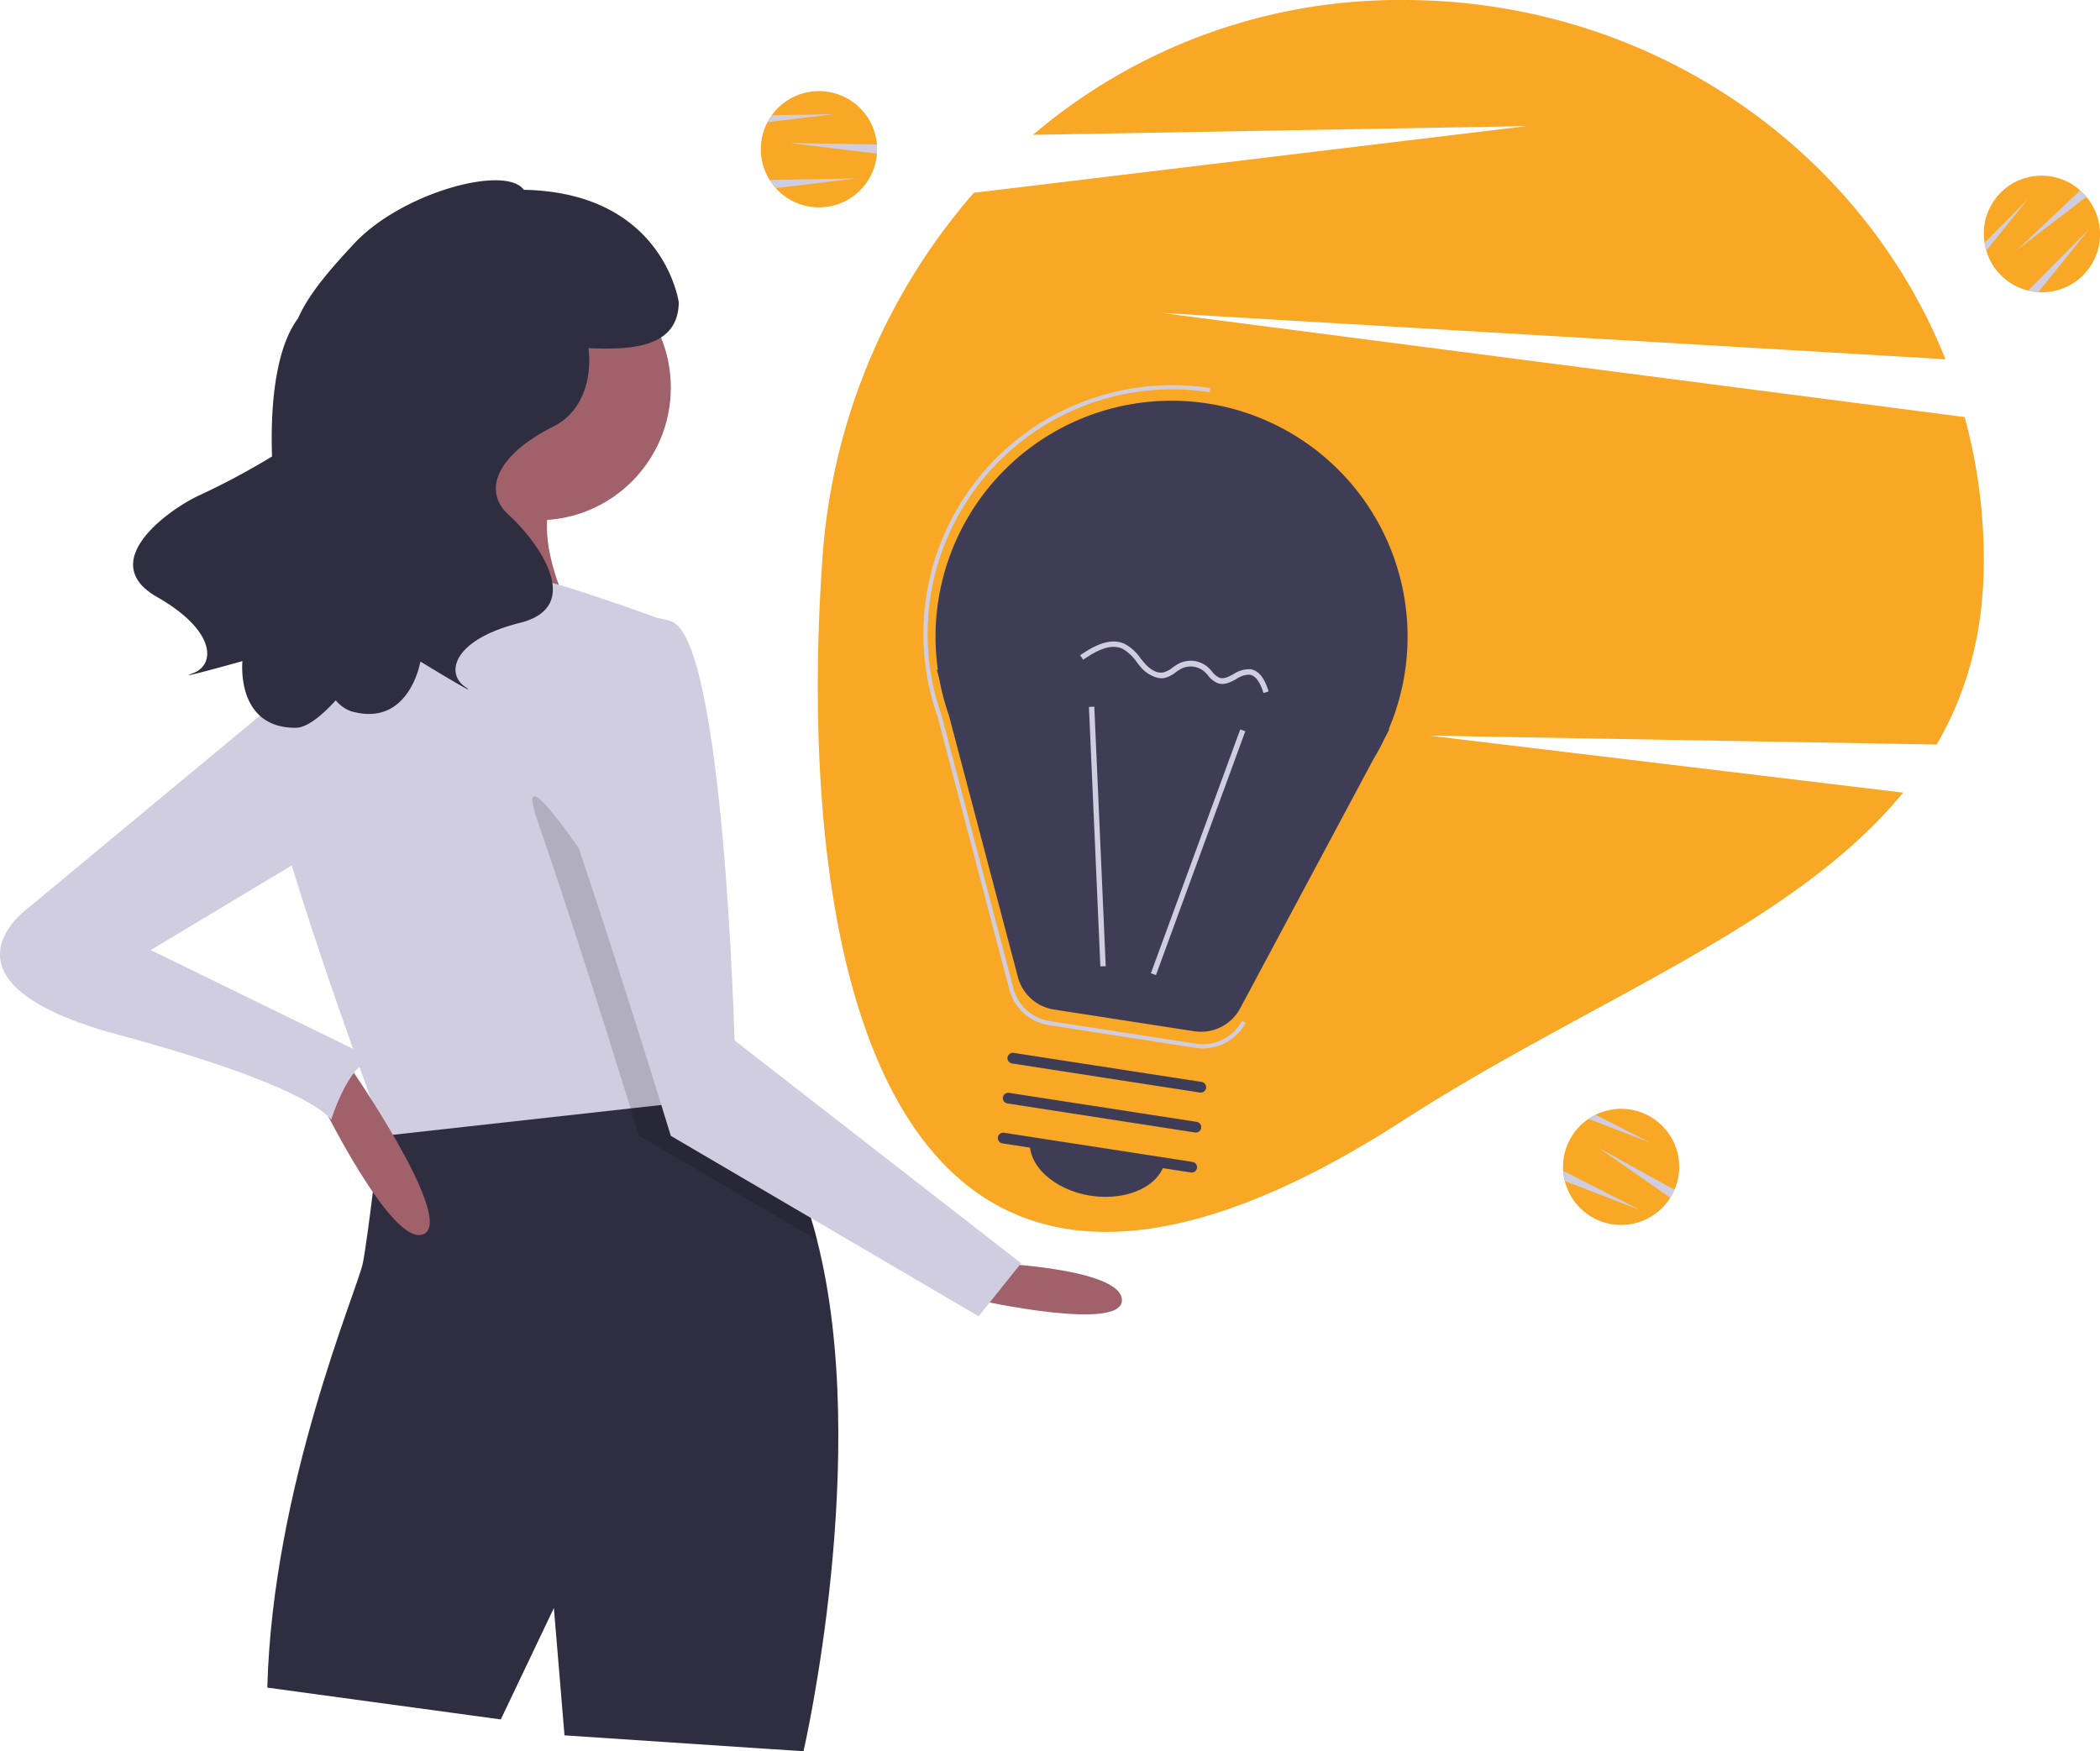 <svg xmlns="http://www.w3.org/2000/svg" viewBox="0 0 472.45 394.08"><defs><style>.cls-1{fill:#f9a826;}.cls-2{fill:#d0cde1;}.cls-3{fill:#a0616a;}.cls-4{fill:#2f2e41;}.cls-5{opacity:0.15;isolation:isolate;}.cls-6{fill:#3f3d56;}</style></defs><title>Asset 1</title><g id="Layer_2" data-name="Layer 2"><g id="Layer_1-2" data-name="Layer 1"><path class="cls-1" d="M435.69,167.54l-114.09-2,106.55,12.82c-24.78,30.3-70.84,46.88-112.47,73.75C192.8,331.42,179.49,204.36,185,126.07a139.76,139.76,0,0,1,34.09-82.69l124.39-15L232.4,30.34A127.06,127.06,0,0,1,315.68,0c55.63,0,103.14,33.56,122,80.84L261.44,70.43,442,93.85a122.35,122.35,0,0,1,4.31,32.22C446.32,142.47,442.43,156,435.69,167.54Z"/><path class="cls-1" d="M197.29,33.58c0,.33,0,.64,0,1a13.08,13.08,0,1,1,0-2A9.29,9.29,0,0,1,197.29,33.58Z"/><path class="cls-2" d="M197.29,33.58c0,.33,0,.64,0,1L177.7,32.18l19.54.34A9.29,9.29,0,0,1,197.29,33.58Z"/><path class="cls-2" d="M192.63,40.16l-18.09,2.18a13.8,13.8,0,0,1-1.38-1.84Z"/><path class="cls-2" d="M187.5,25.71l-14.82,1.78a13,13,0,0,1,1-1.55Z"/><path class="cls-1" d="M376.25,268.69c-.15.29-.31.56-.48.83a13.06,13.06,0,1,1-18.39-17.75,12.83,12.83,0,0,1,1.57-.91,13.05,13.05,0,0,1,17.76,16.87A10.59,10.59,0,0,1,376.25,268.69Z"/><path class="cls-2" d="M376.25,268.69c-.15.29-.31.56-.48.83l-16.16-11.24,17.1,9.45A10.59,10.59,0,0,1,376.25,268.69Z"/><path class="cls-2" d="M369.05,272.32l-17-6.55a13.51,13.51,0,0,1-.35-2.28Z"/><path class="cls-2" d="M371.29,257.14l-13.91-5.37a12.83,12.83,0,0,1,1.57-.91Z"/><path class="cls-1" d="M468.74,43.59c.22.23.44.46.64.7A13.06,13.06,0,1,1,446.87,56.4a10.76,10.76,0,0,1-.39-1.77A13,13,0,0,1,468,42.86C468.23,43.09,468.49,43.33,468.74,43.59Z"/><path class="cls-2" d="M468.74,43.59c.22.23.44.46.64.7l-15.64,12L468,42.86C468.23,43.09,468.49,43.33,468.74,43.59Z"/><path class="cls-2" d="M470,51.55,458.57,65.74a13.51,13.51,0,0,1-2.28-.35Z"/><path class="cls-2" d="M456.23,44.79,446.87,56.4a10.76,10.76,0,0,1-.39-1.77Z"/><path class="cls-3" d="M223.76,284.24s28.65,1.19,28.65,8.35-32.24,0-32.24,0Z"/><path class="cls-4" d="M180.77,394.08,127,390.5l-2.39-28.65-11.94,25.07-52.53-7.16c1.19-45.38,20.29-89.55,21.49-95.52s4-30.64,4-30.64c5.21-11.07,32.56-12.11,54-11.11,8.88.41,16.76,1.17,21.62,1.72,3.21.36,5.11.62,5.11.62,8.56,8.83,14.08,20.85,17.47,34.28C196.14,327.51,180.77,394.08,180.77,394.08Z"/><circle class="cls-3" cx="121.07" cy="87.22" r="29.85"/><path class="cls-3" d="M100.77,94.39s-8.36,37-21.49,47.76,51.34,0,51.34,0-14.33-23.88-3.58-34.63S100.77,94.39,100.77,94.39Z"/><path class="cls-2" d="M161.67,247.22l-19.81,2.2-55.42,6.16-.72-2c-4-11-23.41-64.37-25.54-80.41-2.39-17.91,22.68-39.4,22.68-39.4S106.74,129,113.91,129s35.82,10.75,35.82,10.75l10.68,96.13.92,8.32Z"/><path class="cls-5" d="M183.91,279.11l-40.15-23.53s-.71-2.29-1.9-6.16l-2.15-6.93c-4.63-14.88-12.41-39.42-18.64-57.36-9.55-27.46,37,49,37,49l2.33,1.8.92,8.32c3.21.36,5.11.62,5.11.62C175,253.66,180.52,265.68,183.91,279.11Z"/><path class="cls-2" d="M130.62,142.15s-11.94,15.52-2.39,43,22.69,70.45,22.69,70.45l69.25,40.6,9.56-11.94-64.48-50.15s-2.39-90.75-14.33-94.33S130.62,142.15,130.62,142.15Z"/><path class="cls-3" d="M71.52,246.62s16.71,34.63,23.88,31.05-17.91-39.4-17.91-39.4Z"/><path class="cls-2" d="M69.73,151.7,6.44,204.24S-17.44,221,26.74,232.89,74.5,252,74.5,252s4.78-15.53,10.75-13.14L33.91,213.79,75.7,188.71Z"/><path class="cls-4" d="M44.29,111.72a167.64,167.64,0,0,0,16.91-9c-.44-13,1.16-24.82,5.85-31.08,2.63-6,8.16-12,12.49-16.68,10.63-11.57,34.14-18,38.31-12.25,31.54.62,34.86,25.35,34.86,25.35-.16,10.34-10.91,10.66-20.32,10.29.84,7.06-1.41,14.39-7.91,17.64-12.44,6.22-16.18,14.31-10,19.91s17.42,20.53,2.49,24.26-16.79,11.2-12.44,14.31-9.95-5.6-9.95-5.6-2.49,14.93-15.55,11.19a7.83,7.83,0,0,1-3.49-2.47c-3.53,3.88-6.68,6.17-9,6.18-13.59.07-12-15-12-15s-16.12,4.53-11.09,2.7,5.25-9.51-8.12-17.13S36.79,115.44,44.29,111.72Z"/><path class="cls-6" d="M211,150.73l-.22,0,.53,2a53.45,53.45,0,0,0,2.17,8.24L229,219.86a10,10,0,0,0,8.13,7.32l31.61,4.89A10,10,0,0,0,279,226.92l30-56.1a51.24,51.24,0,0,0,2.57-4.79l1-1.91-.16,0A53.1,53.1,0,1,0,211,150.73Z"/><path class="cls-2" d="M270.62,235.92a10.32,10.32,0,0,1-1.66-.13l-33-5.11a10.9,10.9,0,0,1-8.88-8l-16.19-61.57a56,56,0,0,1-2.28-8.66l-.41-2.69a56,56,0,0,1,64.08-62.43l-.15.92a55.07,55.07,0,0,0-62.92,62l.31,2a55,55,0,0,0,2.26,8.58L228,222.44a10,10,0,0,0,8.11,7.32l33,5.11a10,10,0,0,0,10.32-5.15l.82.44A10.9,10.9,0,0,1,270.62,235.92Z"/><rect class="cls-2" x="240.3" y="191.16" width="58.44" height="1.21" transform="translate(-3.23 378.89) rotate(-69.88)"/><rect class="cls-2" x="246.26" y="159.04" width="1.21" height="58.44" transform="translate(-8.03 11.02) rotate(-2.52)"/><path class="cls-6" d="M267.83,263.83l-42.32-6.54a1.21,1.21,0,0,1-1-1.39,1.2,1.2,0,0,1,1.36-1l42.33,6.55a1.21,1.21,0,1,1-.35,2.39Z"/><path class="cls-6" d="M268.92,254.85l-42.33-6.55a1.21,1.21,0,0,1,.36-2.39h0l42.33,6.55a1.21,1.21,0,0,1-.36,2.39Z"/><path class="cls-6" d="M270,245.86l-42.32-6.55a1.2,1.2,0,0,1,.37-2.38l42.32,6.54a1.21,1.21,0,0,1-.37,2.39Z"/><path class="cls-6" d="M245.35,269.07c8.4,1.29,15.93-2.33,16.82-8.1l-30.4-4.71C230.88,262,237,267.77,245.35,269.07Z"/><path class="cls-2" d="M260.57,152.55a7.41,7.41,0,0,1-4.12-2.66c-.27-.31-.53-.64-.79-1a9.65,9.65,0,0,0-3.11-2.89c-2.77-1.29-6,.51-8.86,2.45l-.68-1c3.1-2.12,6.73-4.09,10.05-2.54a10.45,10.45,0,0,1,3.54,3.23c.25.32.5.63.76.94.86,1,2.56,2.6,4.38,2.23a5.78,5.78,0,0,0,2.09-1.11,12.06,12.06,0,0,1,1.49-.94,5.91,5.91,0,0,1,6.48.92,11,11,0,0,1,.88.93,4.37,4.37,0,0,0,1.72,1.42c1,.31,2-.25,3.14-.85a6.23,6.23,0,0,1,3.65-1.09l.13,0c2.37.36,3.47,3,4.09,5l-1.15.37c-.84-2.67-1.87-4-3.21-4.14a5.24,5.24,0,0,0-2.94,1c-1.28.69-2.6,1.41-4.07.94a5.32,5.32,0,0,1-2.27-1.77,10.34,10.34,0,0,0-.78-.84,4.74,4.74,0,0,0-5.14-.72,9.19,9.19,0,0,0-1.32.84,6.86,6.86,0,0,1-2.55,1.3A3.72,3.72,0,0,1,260.57,152.55Z"/></g></g></svg>